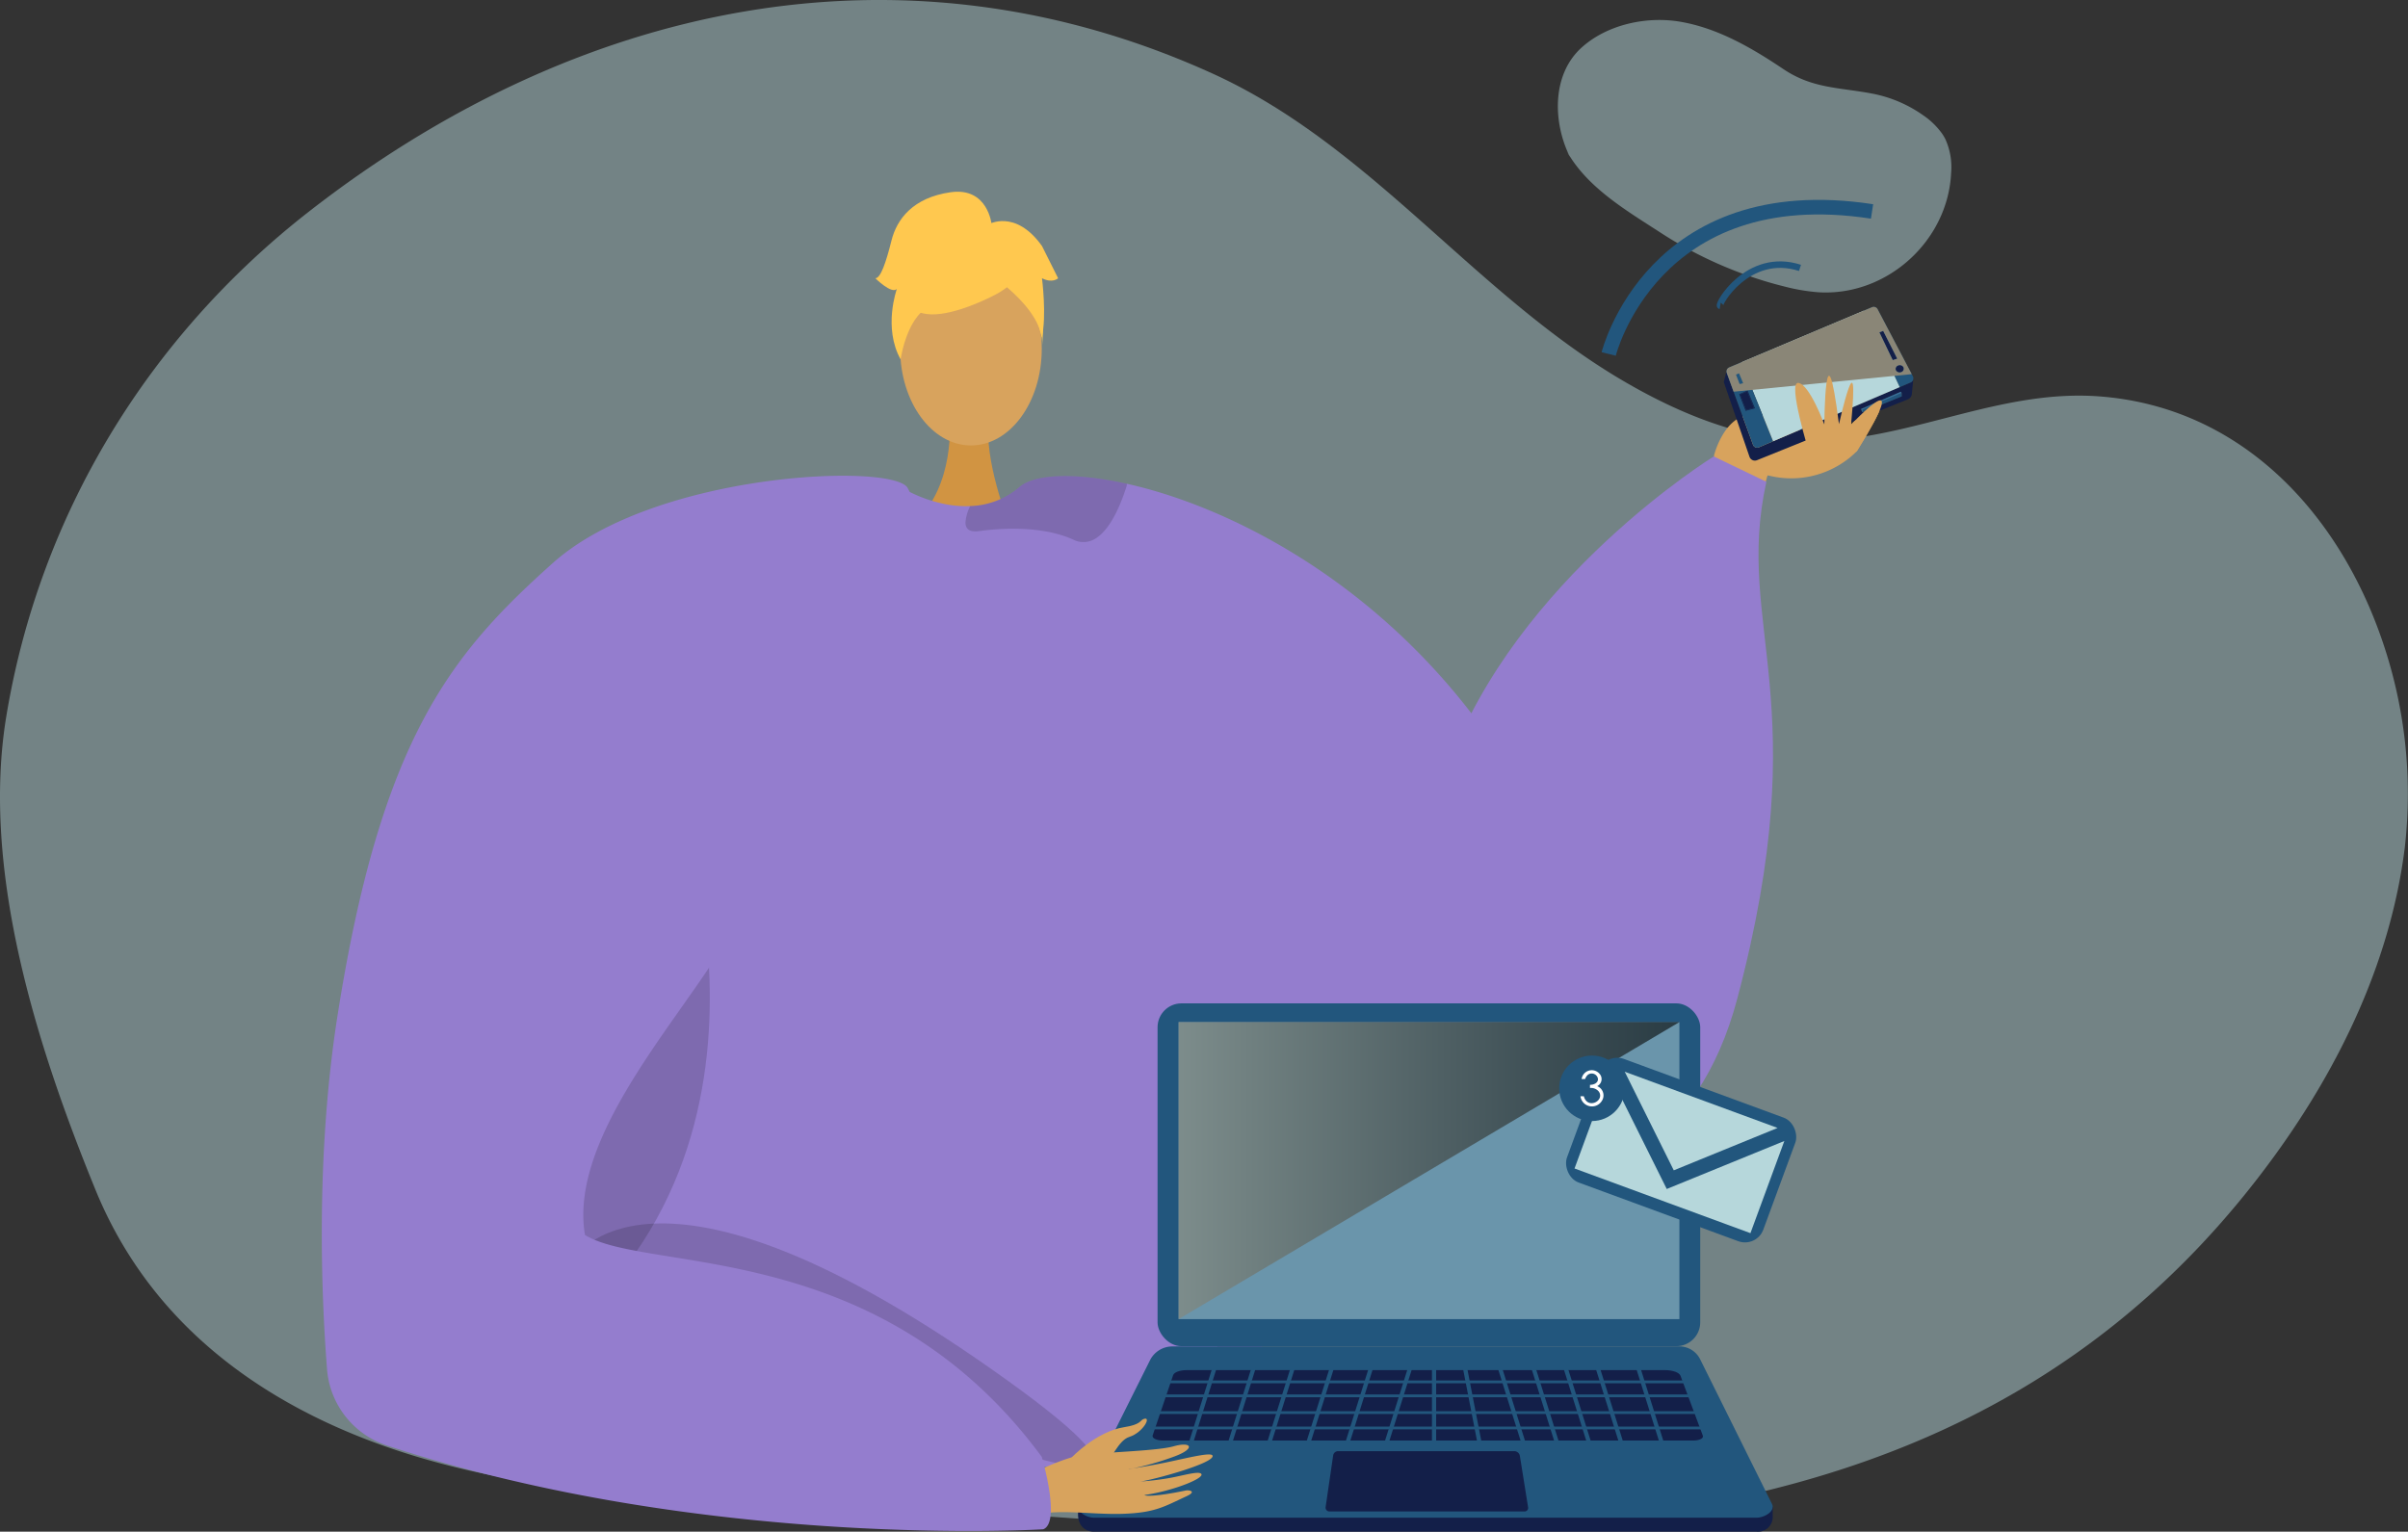 <svg xmlns="http://www.w3.org/2000/svg" xmlns:xlink="http://www.w3.org/1999/xlink" width="495" height="314.958" viewBox="0 0 495 314.958"><rect x="0" y="0" width="495" height="314.958" fill="#333333" stroke="none"/><defs><style>.a,.n{fill:#b6d7db;}.a{opacity:0.49;}.b,.l{fill:#d8a35d;}.c{fill:#d19442;}.d{fill:#947dce;}.e{opacity:0.15;}.f{fill:#ffc84f;}.g{fill:#cc5220;}.h{fill:#e9e9e9;}.i{fill:#8c94a1;}.j{fill:#131f49;}.k{fill:#22567d;}.l{fill-rule:evenodd;}.m{fill:#35709c;}.o,.p{mix-blend-mode:screen;isolation:isolate;}.o{fill:url(#a);}.p{opacity:0.6;fill:url(#b);}.q,.r{fill:none;stroke:#22567d;stroke-miterlimit:10;}.q{stroke-width:1.336px;}.r{stroke-width:3px;}.s{fill:#fff;}</style><linearGradient id="a" x1="-67.025" y1="86.192" x2="-67.925" y2="86.829" gradientUnits="objectBoundingBox"><stop offset="0" stop-color="#8a8677"/><stop offset="0.171" stop-color="#706d60"/><stop offset="0.74" stop-color="#1f1e1b"/><stop offset="1"/></linearGradient><linearGradient id="b" x1="0" y1="0.5" x2="1" y2="0.5" xlink:href="#a"/></defs><g transform="translate(4992.68 2251.224)"><path class="a" d="M-4528.247-2222.951a15.612,15.612,0,0,0-3.922-3.775,26.891,26.891,0,0,0-10.433-4.418c-6.873-1.3-12.251-1.016-18.245-5.038-6.494-4.359-13.446-8.405-21.155-9.729-6.944-1.193-15.083.537-20.38,5.361-6.154,5.619-5.819,15.513-2.318,22.464-.327-.577-.645-1.164-.95-1.75,4.051,7.8,12.453,12.679,19.555,17.288a83.7,83.7,0,0,0,25.527,11.09,39.459,39.459,0,0,0,6.912,1.167c14.054.877,26.67-10.525,27.3-24.6a13.91,13.91,0,0,0-1.193-6.889A10.083,10.083,0,0,0-4528.247-2222.951Z" transform="translate(-65.236 -0.837)"/><g transform="translate(-4992.68 -2251.224)"><path class="a" d="M-4503.23-2120.23c-9.046-25.788-28.926-47.344-57.963-49.491-19.122-1.413-36.166,7.591-54.805,9.051-15.4,1.207-30.525-4.832-43.562-12.563-30.19-17.907-51.482-48.135-83.818-62.844-64.224-29.218-131.148-14.214-185.722,28.3-33.1,25.786-55.437,62.356-62.285,103.846-5.264,31.9,6.443,68.25,18.313,97.316,19.151,46.9,71.976,61.655,118.18,62.654,112.355,2.429,251.66,38.01,329.818-69.661,13.572-18.7,23.835-40.237,26.713-63.16A96.869,96.869,0,0,0-4503.23-2120.23Z" transform="translate(4992.681 2251.224)"/><g transform="translate(66.151 39.423)"><path class="b" d="M-4556.344-2135.056s-1.075-.48-1.467,1.494c-.952,4.627-10.25,2.691-10.25,2.691l-.505-7.644,14.015-.212-1.616,3.928" transform="translate(4854.755 2192.762)"/><g transform="translate(24.611)"><path class="c" d="M-4759.477-2148s1.209,13.493-7.114,20.954,19.181,0,19.181,0-5.119-12.923-3.97-20.954S-4759.477-2148-4759.477-2148Z" transform="translate(4863.922 2194.935)"/><ellipse class="b" cx="14.551" cy="19.852" rx="14.551" ry="19.852" transform="translate(94.284 12.467)"/><path class="d" d="M-4653.268-2059.127c-22.027-46.075-61.339-67.1-86.438-72.678-10.865-2.42-19.065-1.945-22.06.641a16.261,16.261,0,0,1-10.157,3.945,21.968,21.968,0,0,1-5.7-.52,28.411,28.411,0,0,1-6.045-2.055c-.928-.431-1.469-.741-1.469-.741a58.959,58.959,0,0,0-15.363.918c-56.786,11.118-66.666,106.331-66.158,114.521.309,4.874,5.349,26.956,11.648,46.584,5.163,16.115,11.186,30.582,16.137,32.582,10.985,4.422,93.931,10.489,110.984,2.354.4-.3.829-.619,1.237-.973,6.4-5.206,13.34-15.484,17.021-25.11,0-.011,9.8-27.641,11.8-33.267.021-.055.033-.1.055-.144.066-.221.144-.431.221-.63.022-.077.056-.144.078-.221" transform="translate(4880.595 2191.859)"/><path class="e" d="M-4668.956-1969.646c-.021.078-.055.144-.077.221-.078.2-.155.408-.222.63-.021.044-.032.089-.055.144-2,5.626-11.8,33.255-11.8,33.267-3.68,9.626-10.621,19.9-17.021,25.11,4.344-15.727,17.883-61.317,17.363-79.685C-4678.185-1972.255-4668.956-1969.658-4668.956-1969.646Z" transform="translate(4852.071 2167.586)"/><path class="e" d="M-4833.1-2044.791s27.488,82.056-48.776,116.9l-1.55,1.03.394-19.3s35.937-50.146,36.072-51.437S-4833.1-2044.791-4833.1-2044.791Z" transform="translate(4883.429 2176.865)"/><path class="e" d="M-4753.777-2123.958c-.046,1.315.651,2.177,2.762,1.89,6.587-.9,14.026-.708,19.43,1.768a4.59,4.59,0,0,0,4.444-.188c3.458-2.022,5.6-8.057,6.454-10.731a1.841,1.841,0,0,0,.089-.586c-10.865-2.42-19.065-1.945-22.06.641a16.264,16.264,0,0,1-10.158,3.945A8.943,8.943,0,0,0-4753.777-2123.958Z" transform="translate(4861.487 2191.859)"/><g transform="translate(89.173)"><g transform="translate(4.938 5.536)"><path class="f" d="M-4749.733-2181.718s-25.19,13.967-17.713-8.458C-4762.274-2205.689-4732.553-2191.715-4749.733-2181.718Z" transform="translate(4769.925 2197.107)"/><path class="f" d="M-4753.606-2186.871s14.094,8.363,12.734,16.752c0,0,3.108-25.047-10.906-25.677s-19.439.723-18.2,27.209C-4769.975-2168.586-4765.9-2189.656-4753.606-2186.871Z" transform="translate(4770.147 2196.903)"/></g><path class="f" d="M-4752.173-2196.964s-.708-7.8-8.444-6.7-11.053,5.526-12.158,9.948-2.211,7.736-3.315,7.736c0,0,3.315,3.315,4.42,2.211,0,0-2.869,7.948.777,14.474,0,0,1.434-10.053,6.96-11.158S-4752.173-2196.964-4752.173-2196.964Z" transform="translate(4776.091 2203.771)"/><path class="f" d="M-4748.153-2195.8s5.526-3.315,11.052,4.422l3.316,6.631s-1.105,1.105-3.316,0c0,0,1.007,7.787-.049,12.182l-3.266-13.287Z" transform="translate(4771.363 2202.541)"/></g><path class="e" d="M-4852.031-1939.787s14.218-29.815,87.108,21.434-68.411-12.574-68.411-12.574Z" transform="translate(4878.117 2160.554)"/><path class="d" d="M-4663.437-1993.747s67.274,28.54,83.6-33.011-.656-76.315,5.982-106.278l-10.82-5.209s-40.73,25.11-54.672,63.878S-4663.437-1993.747-4663.437-1993.747Z" transform="translate(4846.2 2192.681)"/></g><path class="b" d="M-4568.566-2141.813s2.574-10.682,10.426-8.04l8.754,3.329s-4.149-10.52-1.84-10.223,5.339,8.544,5.339,8.544.165-22.484,3.008-.072c0,0,4.314-19.221,2.48.116,0,0,13.461-14.308,1.195,5.459a19.09,19.09,0,0,1-20.966,4.047C-4565.947-2140.887-4568.566-2141.813-4568.566-2141.813Z" transform="translate(4854.755 2196.061)"/><g transform="translate(155.449 166.896)"><g transform="translate(124.761 43.685)"><path class="g" d="M-4574.905-1948.864h0a.41.41,0,0,0,.243-.525l-.333-.9-.768.283.333.9A.41.41,0,0,0-4574.905-1948.864Z" transform="translate(4575.763 1950.293)"/></g><g transform="translate(120.487 45.253)"><path class="g" d="M-4580.052-1946.969h0a.411.411,0,0,0,.242-.525l-.333-.9c-.023-.061-.765.291-.765.291l.331.9A.41.41,0,0,0-4580.052-1946.969Z" transform="translate(4580.907 1948.405)"/></g><g transform="translate(124.787 43.154)"><path class="h" d="M-4574.816-1949.15h0a.41.41,0,0,0,.243-.525l-.364-.989a.411.411,0,0,0-.525-.243h0a.411.411,0,0,0-.242.525l.365.99A.409.409,0,0,0-4574.816-1949.15Z" transform="translate(4575.73 1950.932)"/></g><g transform="translate(120.518 44.727)"><path class="h" d="M-4579.956-1947.257h0a.41.41,0,0,0,.243-.525l-.363-.989a.412.412,0,0,0-.526-.242h0a.409.409,0,0,0-.241.525l.364.989A.41.41,0,0,0-4579.956-1947.257Z" transform="translate(4580.869 1949.039)"/></g><g transform="translate(124.215 54.377)"><rect class="i" width="2.682" height="1.739" transform="translate(0 0.927) rotate(-20.217)"/></g><g transform="translate(123.068 51.501)"><rect class="i" width="2.682" height="1.739" transform="translate(0 0.927) rotate(-20.217)"/></g><g transform="translate(0 73.425)"><path class="j" d="M-4722.621-1879.28h136.22a3.028,3.028,0,0,0,3.271-2.985v-2.041l-14.911-27.552a4.745,4.745,0,0,0-4.25-2.636h-104.241c-1.946,0-6.235,3.831-7.1,5.572l-12.3,25.076v.9C-4725.968-1880.334-4724.28-1879.28-4722.621-1879.28Z" transform="translate(4725.939 1914.494)"/></g><g transform="translate(0.001 70.541)"><path class="k" d="M-4722.632-1882.752h136.219c1.514,0,4-1.327,3.068-2.957l-14.706-29.62a4.746,4.746,0,0,0-4.251-2.636h-104.242a5.135,5.135,0,0,0-4.593,2.84l-14.557,29.13C-4726.716-1884.14-4724.292-1882.752-4722.632-1882.752Z" transform="translate(4725.938 1917.966)"/></g><g transform="translate(16.355)"><rect class="k" width="111.553" height="70.49" rx="4.909"/></g><g transform="translate(20.678 3.845)"><rect class="a" width="102.948" height="61.08"/></g><g transform="translate(50.886 92.073)"><path class="j" d="M-4663.9-1879.648h40.138a.723.723,0,0,0,.715-.838l-1.692-10.572a1.175,1.175,0,0,0-1.161-.989h-36.2a1.033,1.033,0,0,0-1.022.884l-1.552,10.632A.784.784,0,0,0-4663.9-1879.648Z" transform="translate(4664.687 1892.048)"/></g><g transform="translate(15.322 75.415)"><path class="j" d="M-4705.367-1897.623h109.058c1.21,0,2.133-.464,1.942-.978l-4.6-12.343c-.248-.665-1.585-1.156-3.154-1.156h-98.365c-1.394,0-2.577.439-2.777,1.032l-4.216,12.412C-4707.643-1898.107-4706.65-1897.623-4705.367-1897.623Z" transform="translate(4707.496 1912.099)"/></g><g transform="translate(15.035 72.66)"><g transform="translate(0 4.882)"><rect class="k" width="113.728" height="0.574" transform="translate(113.728 0.574) rotate(-180)"/></g><g transform="translate(0 7.754)"><rect class="k" width="113.728" height="0.574" transform="translate(113.728 0.574) rotate(-180)"/></g><g transform="translate(0 11.2)"><rect class="k" width="113.728" height="0.574" transform="translate(113.728 0.574) rotate(-180)"/></g><g transform="translate(0 14.36)"><rect class="k" width="113.728" height="0.574" transform="translate(113.728 0.574) rotate(-180)"/></g><g transform="translate(99.133 0.306)"><rect class="k" width="0.862" height="18.955" transform="translate(6.503 18.084) rotate(162.561)"/></g><g transform="translate(90.804 0.307)"><rect class="k" width="0.862" height="18.955" transform="translate(6.503 18.084) rotate(162.561)"/></g><g transform="translate(84.199 0.307)"><rect class="k" width="0.862" height="18.955" transform="translate(6.503 18.084) rotate(162.561)"/></g><g transform="translate(77.594 0.306)"><rect class="k" width="0.862" height="18.955" transform="translate(6.503 18.084) rotate(162.561)"/></g><g transform="translate(70.701 0.307)"><rect class="k" width="0.862" height="18.955" transform="translate(6.503 18.084) rotate(162.561)"/></g><g transform="translate(63.683 0.091)"><rect class="k" width="0.862" height="18.955" transform="translate(4.455 18.608) rotate(169.022)"/></g><g transform="translate(57.726 0)"><rect class="k" width="0.862" height="18.955" transform="translate(0.862 18.955) rotate(-180)"/></g><g transform="translate(7.518 0.306)"><rect class="k" width="0.862" height="18.955" transform="translate(0.822 18.342) rotate(-162.561)"/></g><g transform="translate(15.56 0.307)"><rect class="k" width="0.862" height="18.955" transform="translate(0.822 18.342) rotate(-162.561)"/></g><g transform="translate(23.601 0.307)"><rect class="k" width="0.862" height="18.955" transform="translate(0.822 18.342) rotate(-162.561)"/></g><g transform="translate(31.642 0.306)"><rect class="k" width="0.862" height="18.955" transform="translate(0.822 18.342) rotate(-162.561)"/></g><g transform="translate(39.684 0.307)"><rect class="k" width="0.862" height="18.955" transform="translate(0.822 18.342) rotate(-162.561)"/></g><g transform="translate(47.725 0.307)"><rect class="k" width="0.862" height="18.955" transform="translate(0.822 18.342) rotate(-162.561)"/></g></g></g><g transform="translate(0 58.402)"><g transform="translate(138.953 193.879)"><path class="l" d="M-4745.795-1884.105c1.047-.352,12.1-6.974,18.1-7.527s14.96-.8,18.055-1.684c3.641-1.035,4.561.411.365,2.012a59.082,59.082,0,0,1-9.547,2.7c-.6.025,3.306-.5,7.551-1.38,4.514-.936,9.408-2.208,9.633-1.4.434,1.558-12.565,5.063-14.856,5.311a57.421,57.421,0,0,0,6.039-.731c2.725-.483,5.849-1.449,6.461-.883.967.891-5.919,3.592-11.609,4.381-.1.185,1.739.472,8.435-.919.673-.14,2.387.155.183,1.173-4.637,2.145-6.474,3.409-13.194,3.619-6.555.2-13.789-1.145-18.5.436Z" transform="translate(4745.795 1899.009)"/><path class="l" d="M-4727.561-1892.13s5.074-5.331,10.774-6.21c3.387-.523,3.307-1.375,3.885-1.629,1.916-.844.06,2.714-2.817,3.627-2.338.742-3.645,4.738-5.05,5.586s-5.612,2.4-6.661,1.852S-4727.561-1892.13-4727.561-1892.13Z" transform="translate(4742.773 1900.098)"/></g><path class="d" d="M-4865.583-2115.507c-20.818,18.628-35.222,35.927-44.209,92.838-4.558,28.873-3.371,57.746-2.184,72.973a17.989,17.989,0,0,0,12.363,15.644c65.225,21.514,134.847,17.218,134.847,17.218,3.735-1.39-.293-14.9-.293-14.9-33.371-45.288-81.063-37.674-93.894-45.617-4-23.476,28.249-52.854,32.051-67.417,9.96-38.19,42.745-71.238,34.263-86.206C-4795.57-2136.156-4844.583-2134.294-4865.583-2115.507Z" transform="translate(4913.055 2133.471)"/></g><g transform="translate(288.197 23.676)"><path class="j" d="M-4526.883-2170.221l4.835,9.011-.989.786-1.4.613-1.209-2.189-3.167-7.591Z" transform="translate(4559.83 2174.417)"/><path class="j" d="M-4527.489-2154.663a1.286,1.286,0,0,1-.8,1.069l-31.029,12.523a1.169,1.169,0,0,1-1.545-.705l-5.283-15.366.577-2.323a.91.91,0,0,0,.042.468l5.388,14.759a.912.912,0,0,0,1.213.526l2.915-1.248,26.035-11.132,2.253-.964a.9.9,0,0,0,.543-.733l0,0Zm-10.031,3.709,7.96-3.237-.016-.69-.167-.276-8.174,3.547.168.548Z" transform="translate(4566.148 2172.597)"/><path class="k" d="M-4523.755-2153.257l-7.959,3.236-.125-.485,8.071-3.442Z" transform="translate(4560.342 2171.663)"/><path class="m" d="M-4523.825-2154l-8.071,3.442.127.485-.229-.107-.168-.549,8.174-3.548Z" transform="translate(4560.397 2171.719)"/><path class="k" d="M-4521.319-2160.464a.9.9,0,0,1-.543.734l-2.252.964-7.392-15.722,1.687-.711a.91.91,0,0,1,1.16.417l7.247,13.793A.881.881,0,0,1-4521.319-2160.464Zm-2.409-1.421a.727.727,0,0,0,.351-1.025.879.879,0,0,0-1.139-.275.726.726,0,0,0-.348,1.023A.879.879,0,0,0-4523.729-2161.885Zm-1.056-2.687.153-.051-2.887-5.7-.778.289.073.152,2.67,5.563Z" transform="translate(4560.286 2175.271)"/><path class="n" d="M-4529.246-2158.607l-26.036,11.133-6.544-16.232,25.188-10.622Z" transform="translate(4565.417 2175.112)"/><path class="k" d="M-4562.443-2161.542l-2.471,1.042a.9.9,0,0,0-.54.676l0,.008a.917.917,0,0,0,.041.468l5.389,14.76a.91.91,0,0,0,1.212.526l2.915-1.247Z" transform="translate(4566.034 2172.948)"/><path class="j" d="M-4559.106-2150.908l-1.9.514-1.329-3.414,1.718-.763Zm-1.813.347,1.622-.441-1.4-3.381-1.461.651Z" transform="translate(4565.503 2171.768)"/><path class="j" d="M-4559.261-2150.964l-1.622.442-1.234-3.173,1.461-.65Z" transform="translate(4565.467 2171.73)"/><path class="o" d="M-4534.409-2174.783a.909.909,0,0,0-1.16-.417l-1.687.711-25.188,10.623-2.471,1.042a.906.906,0,0,0-.54.676l0,.008a.917.917,0,0,0,.041.468l1.4,3.845,36.613-3.609Zm-28.368,15.38-.744-1.94.626-.255.843,2.034Zm32.244-5.168-.769.249-2.669-5.564-.074-.152.779-.289,2.887,5.705Zm-.081,2.41a.725.725,0,0,1,.349-1.023.878.878,0,0,1,1.138.275.727.727,0,0,1-.35,1.025A.879.879,0,0,1-4530.613-2162.162Z" transform="translate(4566.034 2175.271)"/></g><path class="b" d="M-4545.571-2142.281s-4.564-14.764-2.256-14.467,5.339,8.544,5.339,8.544.165-22.484,3.007-.072c0,0,4.315-19.221,2.481.116,0,0,13.46-14.308,1.193,5.459Z" transform="translate(4851.357 2196.061)"/></g><path class="p" d="M-4701.049-1937.169l102.948-61.08h-102.948Z" transform="translate(4943.327 2208.412)"/><path class="q" d="M-4567.046-2177.244c-.69-.118,5.689-11.283,16.407-7.807" transform="translate(4920.656 2240.138)"/><path class="r" d="M-4594.624-2169.763s8.955-36.227,54.137-29.308" transform="translate(4925.316 2242.547)"/></g><g transform="translate(-4671.945 -2034.861)"><g transform="translate(0 0)"><rect class="k" width="42.999" height="27.066" rx="4.014" transform="translate(9.343 0) rotate(20.193)"/><g transform="translate(2.932 4.014)"><path class="n" d="M-4559.235-1974.4l-31.425-11.558,10.083,20.275Z" transform="translate(4600.979 1985.955)"/><path class="n" d="M-4584.123-1961.763l-11.791-23.707-7.167,19.488,36.161,13.3,6.971-18.954Z" transform="translate(4603.081 1985.873)"/></g></g></g><circle class="k" cx="6.733" cy="6.733" r="6.733" transform="translate(-4672.161 -2034.175)"/><g transform="translate(-4667.793 -2031.159)"><path class="s" d="M-4600.655-1984.513h-.721a2.108,2.108,0,0,1,3.841-.884,1.614,1.614,0,0,1-.645,2.34,2.045,2.045,0,0,1,.98,3.01,2.385,2.385,0,0,1-4.412-.93h.692c.734,2.765,4.331.96,3.106-.932a2.061,2.061,0,0,0-1.838-.769v-.649c.8,0,1.644-.386,1.644-1.182a1.3,1.3,0,0,0-2.086-.877A1.954,1.954,0,0,0-4600.655-1984.513Z" transform="translate(4601.612 1986.331)"/></g></g></svg>